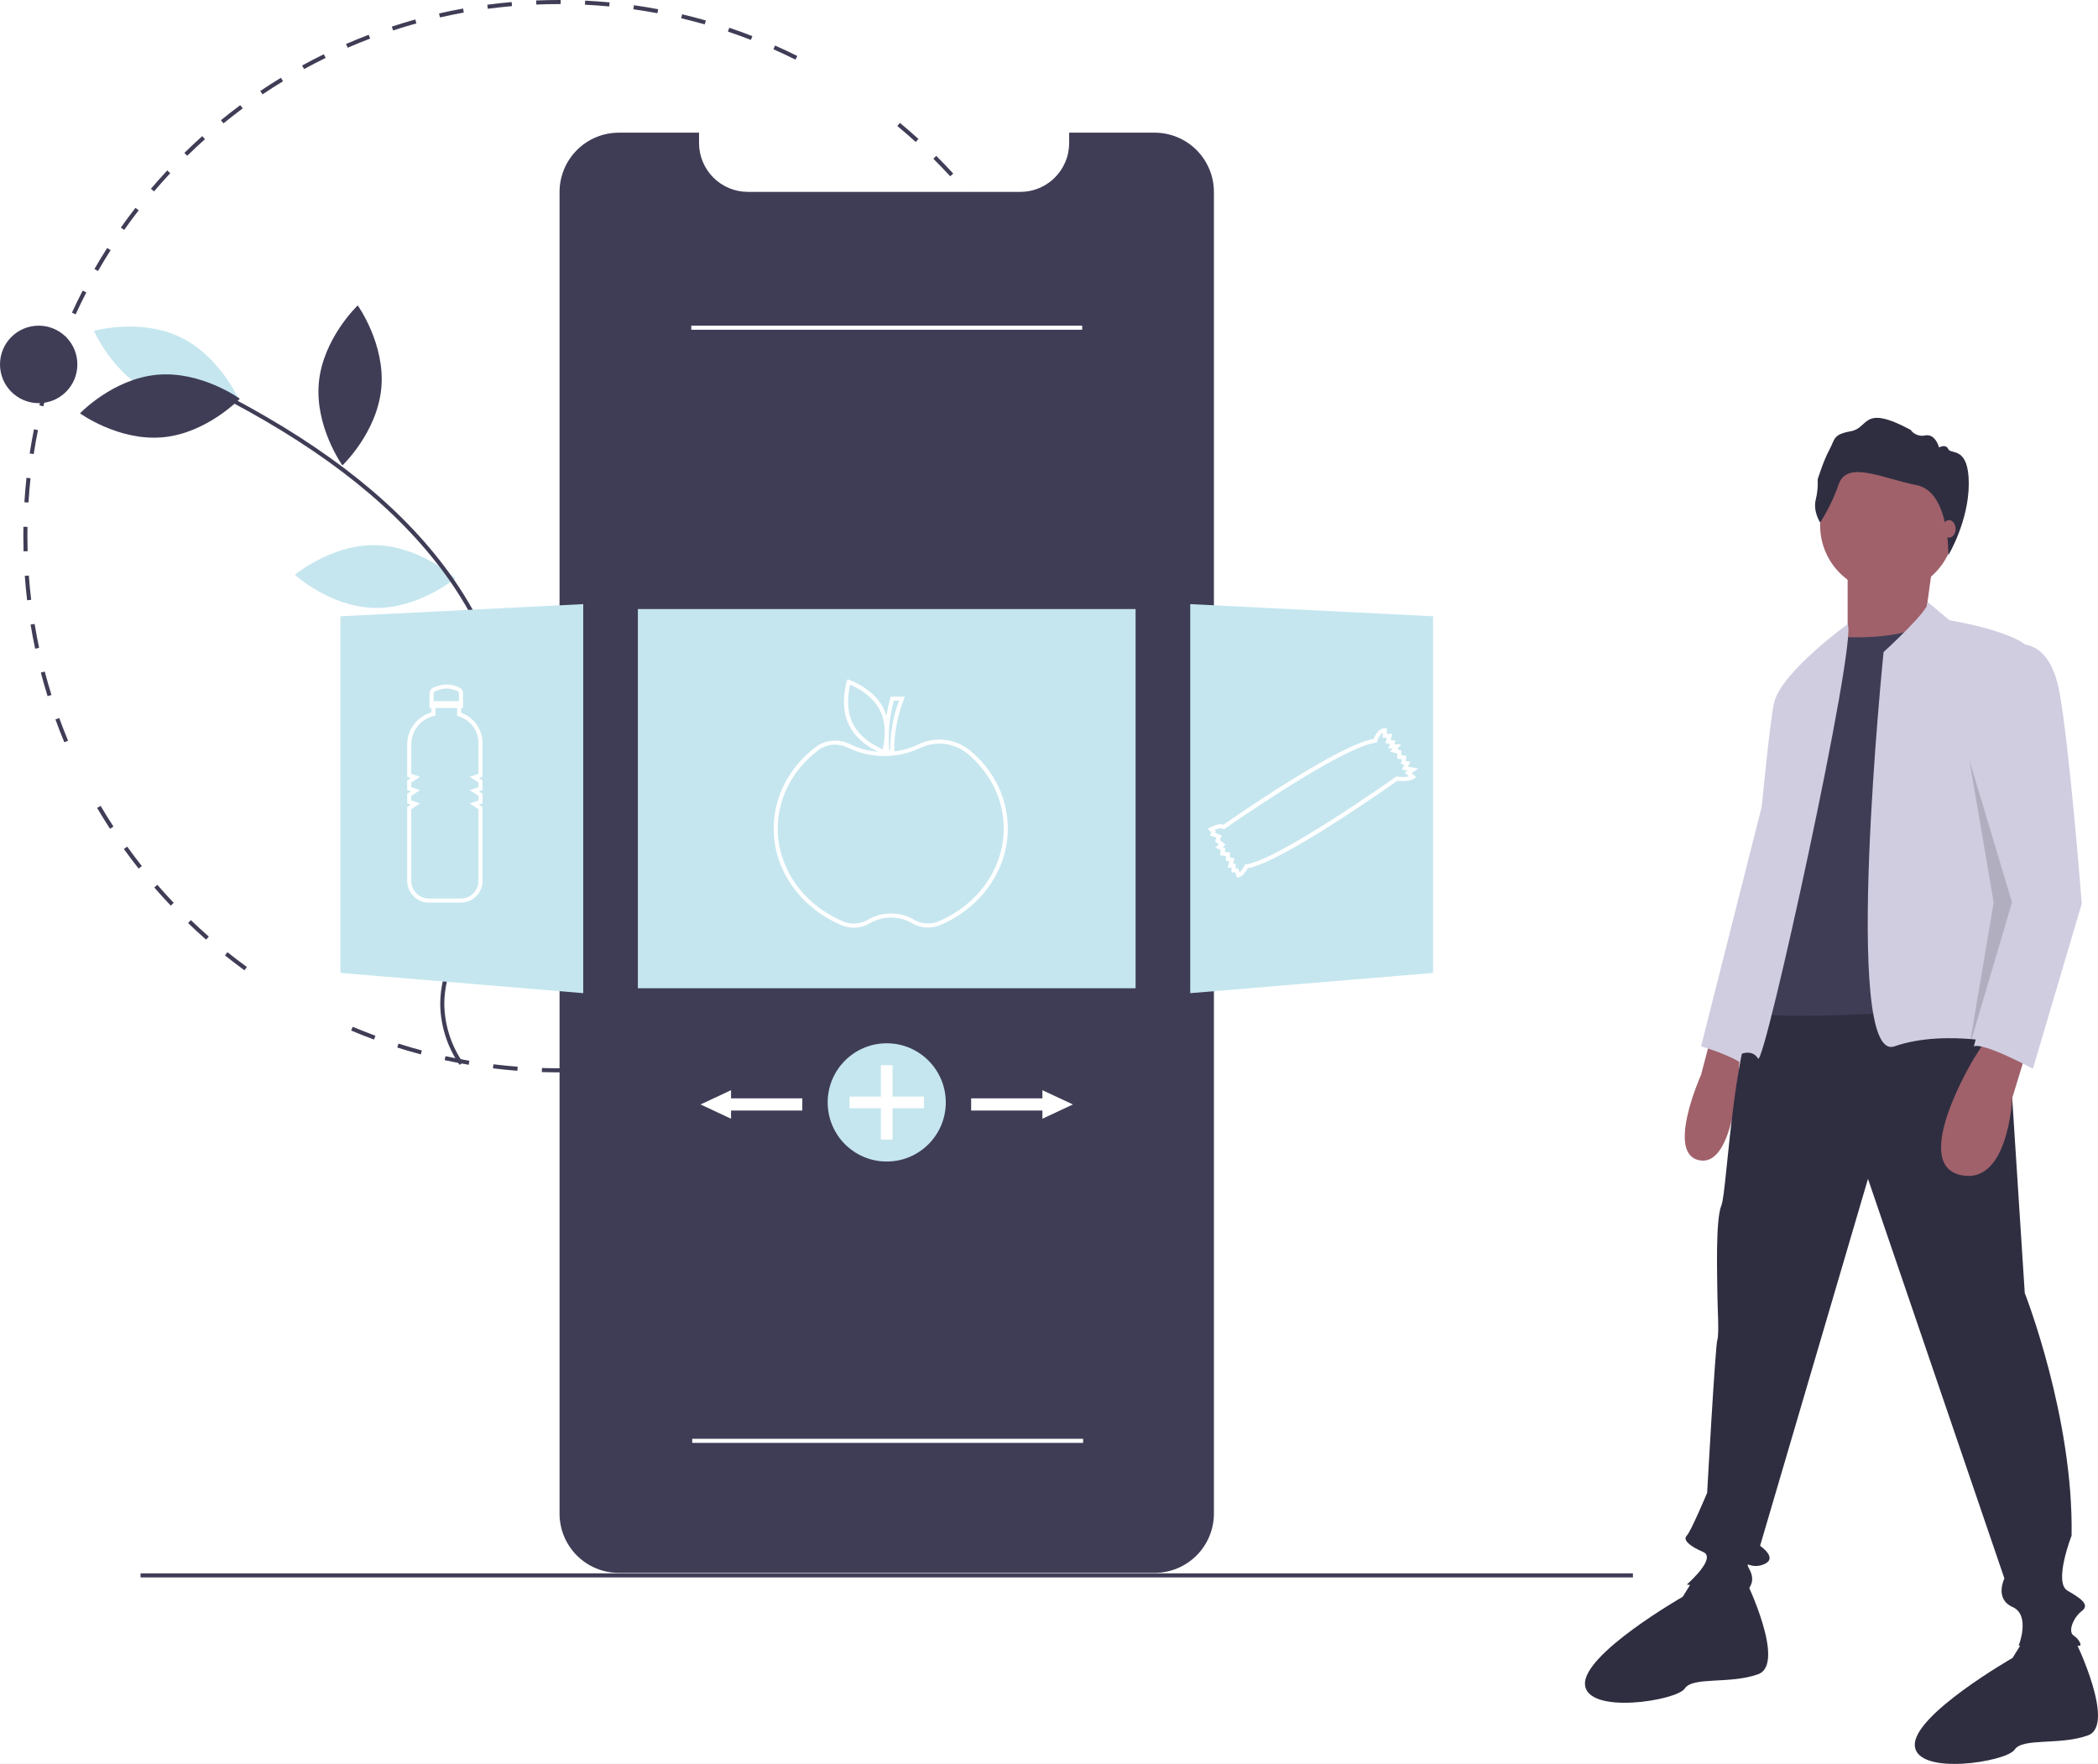 <svg width="314" height="264" viewBox="0 0 314 264" fill="none" xmlns="http://www.w3.org/2000/svg">
<rect x="0" y="0" width="314" height="264" fill="#808080" stroke="none"/>
<g clip-path="url(#clip0_20_7310)">
<rect width="314" height="264" fill="white"/>
<path d="M83.633 160.494C82.787 160.494 81.933 160.481 81.095 160.454L81.114 159.845C82.318 159.882 83.546 159.893 84.755 159.876L84.764 160.486C84.387 160.491 84.01 160.494 83.633 160.494ZM88.43 160.353L88.395 159.743C89.6 159.672 90.821 159.572 92.024 159.446L92.087 160.053C90.876 160.18 89.645 160.281 88.43 160.353V160.353ZM77.432 160.257C76.216 160.164 74.988 160.042 73.78 159.894L73.855 159.288C75.053 159.435 76.272 159.557 77.478 159.649L77.432 160.257ZM95.726 159.586L95.635 158.983C96.833 158.801 98.04 158.59 99.221 158.355L99.34 158.953C98.149 159.19 96.933 159.403 95.726 159.586V159.586ZM70.15 159.363C68.949 159.159 67.737 158.925 66.547 158.667L66.677 158.07C67.857 158.327 69.06 158.559 70.252 158.761L70.15 159.363ZM102.922 158.154L102.775 157.562C103.951 157.271 105.133 156.949 106.289 156.606L106.462 157.191C105.297 157.537 104.106 157.861 102.922 158.154V158.154ZM62.981 157.805C61.803 157.491 60.618 157.146 59.458 156.778L59.641 156.197C60.792 156.561 61.969 156.903 63.137 157.215L62.981 157.805ZM109.955 156.065L109.755 155.489C110.896 155.092 112.043 154.662 113.166 154.212L113.392 154.779C112.261 155.232 111.105 155.665 109.955 156.065H109.955ZM55.976 155.587C54.832 155.166 53.681 154.712 52.555 154.237L52.792 153.674C53.909 154.145 55.051 154.596 56.187 155.014L55.976 155.587ZM116.759 153.339L116.507 152.783C117.602 152.285 118.704 151.753 119.78 151.202L120.057 151.745C118.973 152.3 117.863 152.836 116.759 153.339H116.759ZM123.279 150.001L122.978 149.472C124.028 148.871 125.077 148.24 126.095 147.595L126.42 148.111C125.395 148.761 124.339 149.397 123.279 150.001H123.279ZM129.472 146.078L129.123 145.578C130.113 144.886 131.1 144.161 132.058 143.424L132.429 143.908C131.464 144.651 130.469 145.381 129.472 146.078ZM36.588 145.219C35.604 144.503 34.621 143.754 33.667 142.991L34.047 142.514C34.994 143.271 35.969 144.015 36.946 144.725L36.588 145.219ZM135.285 141.604L134.893 141.138C135.815 140.359 136.732 139.547 137.621 138.724L138.034 139.172C137.139 140.001 136.215 140.819 135.285 141.604H135.285ZM30.851 140.633C29.935 139.829 29.025 138.994 28.146 138.149L28.568 137.709C29.441 138.547 30.344 139.376 31.253 140.174L30.851 140.633ZM140.67 136.617L140.237 136.188C141.087 135.326 141.928 134.433 142.736 133.535L143.188 133.943C142.374 134.848 141.527 135.748 140.67 136.617ZM25.558 135.545C24.717 134.66 23.887 133.746 23.091 132.827L23.551 132.427C24.341 133.339 25.165 134.246 25.999 135.125L25.558 135.545ZM145.582 131.158L145.112 130.77C145.88 129.834 146.636 128.869 147.36 127.899L147.848 128.265C147.119 129.241 146.356 130.215 145.582 131.158L145.582 131.158ZM20.75 129.999C19.995 129.044 19.252 128.058 18.541 127.069L19.036 126.712C19.741 127.694 20.479 128.673 21.228 129.621L20.75 129.999ZM149.979 125.271L149.475 124.928C150.155 123.926 150.82 122.895 151.453 121.862L151.973 122.182C151.335 123.222 150.664 124.261 149.979 125.271L149.979 125.271ZM16.468 124.041C15.804 123.022 15.155 121.973 14.537 120.923L15.062 120.613C15.675 121.655 16.32 122.696 16.979 123.707L16.468 124.041ZM153.823 119.003L153.29 118.708C153.875 117.648 154.443 116.559 154.98 115.472L155.526 115.743C154.986 116.838 154.413 117.935 153.823 119.003V119.003ZM157.078 112.406L156.519 112.161C157.005 111.051 157.471 109.914 157.906 108.781L158.475 109C158.037 110.141 157.567 111.287 157.078 112.406V112.406ZM9.626 111.09C9.159 109.967 8.711 108.818 8.296 107.675L8.869 107.467C9.281 108.601 9.725 109.741 10.188 110.855L9.626 111.09ZM159.713 105.532L159.135 105.34C159.515 104.192 159.874 103.019 160.201 101.853L160.788 102.019C160.458 103.193 160.096 104.375 159.713 105.532ZM7.122 104.194C6.76 103.031 6.419 101.843 6.11 100.663L6.699 100.508C7.006 101.679 7.344 102.858 7.704 104.013L7.122 104.194ZM161.699 98.46L161.106 98.321C161.379 97.145 161.628 95.944 161.847 94.752L162.446 94.862C162.226 96.064 161.974 97.274 161.699 98.46V98.46ZM5.261 97.088C5.007 95.896 4.777 94.682 4.577 93.479L5.179 93.379C5.377 94.573 5.605 95.778 5.857 96.961L5.261 97.088ZM163.027 91.235L162.423 91.152C162.587 89.957 162.726 88.738 162.835 87.53L163.442 87.585C163.332 88.803 163.192 90.031 163.027 91.235V91.235ZM4.06 89.842C3.916 88.634 3.798 87.403 3.709 86.185L4.317 86.14C4.405 87.35 4.523 88.57 4.665 89.769L4.06 89.842ZM163.69 83.919L163.081 83.892C163.135 82.683 163.163 81.457 163.163 80.247H163.772C163.772 81.466 163.745 82.701 163.69 83.919ZM3.525 82.516C3.504 81.767 3.493 81.004 3.493 80.247C3.493 79.777 3.497 79.309 3.505 78.841L4.114 78.852C4.106 79.316 4.102 79.781 4.102 80.247C4.103 80.998 4.113 81.756 4.134 82.499L3.525 82.516ZM4.259 75.209L3.651 75.17C3.727 73.951 3.832 72.719 3.963 71.51L4.569 71.576C4.439 72.776 4.335 73.998 4.259 75.209H4.259ZM162.77 71.486C162.648 70.282 162.48 69.696 162.304 68.498L162.907 68.409C163.084 69.616 163.237 70.537 163.36 71.749L162.77 71.486ZM5.043 67.961L4.441 67.868C4.627 66.66 4.844 65.444 5.086 64.251L5.683 64.372C5.444 65.556 5.228 66.763 5.043 67.961ZM161.689 64.905C161.456 63.715 161.194 62.516 160.909 61.343L161.501 61.199C161.788 62.381 162.053 63.589 162.287 64.788L161.689 64.905ZM6.487 60.816L5.895 60.667C6.191 59.486 6.519 58.294 6.87 57.125L7.453 57.301C7.105 58.46 6.78 59.643 6.487 60.816ZM159.966 57.822C159.626 56.66 159.255 55.491 158.863 54.347L159.439 54.149C159.834 55.301 160.209 56.479 160.551 57.65L159.966 57.822ZM8.584 53.825L8.009 53.622C8.414 52.469 8.852 51.309 9.309 50.177L9.874 50.406C9.42 51.529 8.986 52.68 8.584 53.825V53.825ZM157.6 50.928C157.155 49.804 156.679 48.677 156.184 47.577L156.74 47.327C157.239 48.435 157.718 49.571 158.166 50.703L157.6 50.928ZM11.32 47.052L10.766 46.797C11.275 45.687 11.817 44.574 12.376 43.489L12.918 43.768C12.362 44.845 11.825 45.95 11.32 47.052ZM154.617 44.295C154.072 43.217 153.494 42.138 152.899 41.086L153.43 40.786C154.029 41.845 154.611 42.933 155.16 44.019L154.617 44.295ZM14.665 40.563L14.136 40.259C14.744 39.202 15.385 38.144 16.042 37.114L16.556 37.442C15.904 38.464 15.268 39.514 14.665 40.563V40.563ZM151.037 37.959C150.393 36.932 149.718 35.91 149.033 34.919L149.533 34.572C150.224 35.57 150.904 36.6 151.553 37.634L151.037 37.959ZM18.587 34.412L18.089 34.061C18.792 33.063 19.526 32.069 20.273 31.105L20.754 31.479C20.013 32.435 19.284 33.422 18.587 34.412ZM146.891 31.974C146.157 31.011 145.392 30.053 144.617 29.128L145.085 28.736C145.865 29.668 146.636 30.633 147.376 31.603L146.891 31.974ZM23.052 28.648L22.588 28.253C23.377 27.325 24.198 26.402 25.031 25.509L25.476 25.925C24.65 26.812 23.835 27.728 23.052 28.648ZM142.217 26.388C141.398 25.495 140.549 24.611 139.693 23.76L140.123 23.327C140.985 24.185 141.841 25.076 142.665 25.975L142.217 26.388ZM28.02 23.317L27.594 22.881C28.466 22.027 29.368 21.183 30.274 20.372L30.68 20.828C29.78 21.632 28.885 22.47 28.02 23.317ZM137.053 21.248C136.155 20.434 135.229 19.63 134.299 18.86L134.688 18.39C135.625 19.166 136.558 19.975 137.462 20.796L137.053 21.248ZM33.45 18.462L33.065 17.989C34.008 17.22 34.982 16.462 35.961 15.736L36.324 16.226C35.352 16.947 34.385 17.699 33.45 18.462ZM39.295 14.124L38.955 13.618C39.964 12.938 41.002 12.273 42.042 11.639L42.358 12.161C41.327 12.789 40.296 13.45 39.295 14.124ZM45.508 10.34L45.215 9.805C46.282 9.22 47.377 8.653 48.467 8.118L48.735 8.666C47.653 9.197 46.567 9.76 45.508 10.34ZM119.056 8.926C117.972 8.385 116.861 7.863 115.755 7.373L116.001 6.815C117.116 7.308 118.236 7.835 119.328 8.38L119.056 8.926ZM52.035 7.143L51.793 6.583C52.908 6.099 54.049 5.635 55.184 5.203L55.4 5.774C54.274 6.202 53.142 6.663 52.035 7.143ZM112.384 5.973C111.256 5.535 110.101 5.117 108.951 4.731L109.145 4.152C110.303 4.541 111.467 4.963 112.604 5.404L112.384 5.973ZM58.833 4.558L58.643 3.978C59.801 3.598 60.983 3.24 62.155 2.915L62.318 3.503C61.154 3.826 59.982 4.181 58.833 4.558ZM105.473 3.651C104.311 3.319 103.125 3.01 101.95 2.733L102.09 2.139C103.275 2.418 104.469 2.73 105.641 3.064L105.473 3.651ZM65.848 2.609L65.712 2.014C66.9 1.742 68.109 1.495 69.307 1.279L69.415 1.879C68.226 2.094 67.026 2.339 65.848 2.609ZM98.388 1.978C97.201 1.755 95.992 1.557 94.795 1.388L94.879 0.784C96.086 0.954 97.304 1.154 98.5 1.378L98.388 1.978ZM73.012 1.314L72.932 0.709C74.138 0.548 75.365 0.413 76.578 0.307L76.631 0.915C75.427 1.02 74.21 1.154 73.012 1.314ZM91.178 0.964C89.978 0.851 88.756 0.764 87.546 0.705L87.576 0.095C88.795 0.155 90.026 0.242 91.235 0.357L91.178 0.964ZM80.265 0.681L80.24 0.071C81.359 0.024 82.501 0 83.633 0L83.909 0L83.907 0.611L83.633 0.61C82.51 0.611 81.376 0.634 80.265 0.681V0.681Z" fill="#3F3D56"/>
<path d="M181.683 28.744V226.524C181.681 228.88 180.745 231.139 179.08 232.804C177.416 234.47 175.16 235.405 172.807 235.406H92.621C91.456 235.408 90.301 235.18 89.223 234.734C88.146 234.289 87.167 233.635 86.342 232.81C85.518 231.985 84.864 231.005 84.418 229.926C83.972 228.847 83.744 227.691 83.745 226.524V28.744C83.745 27.577 83.974 26.421 84.42 25.343C84.867 24.264 85.52 23.284 86.344 22.459C87.169 21.634 88.147 20.979 89.224 20.532C90.301 20.086 91.456 19.856 92.621 19.856H104.621V21.397C104.621 23.338 105.39 25.199 106.761 26.572C108.131 27.945 109.99 28.716 111.928 28.717H152.711C154.271 28.72 155.791 28.219 157.044 27.289C157.297 27.104 157.538 26.902 157.763 26.685C158.477 26.002 159.045 25.181 159.432 24.272C159.82 23.363 160.019 22.385 160.018 21.397V19.856H172.807C173.972 19.856 175.127 20.085 176.204 20.532C177.281 20.978 178.26 21.633 179.084 22.459C179.908 23.284 180.562 24.264 181.008 25.342C181.454 26.421 181.683 27.577 181.683 28.744V28.744Z" fill="#3F3D56"/>
<path d="M169.96 91.154H95.468V147.907H169.96V91.154Z" fill="#C5E6EF"/>
<path d="M56.242 81.592C62.874 81.734 68.15 86.547 68.15 86.547C68.15 86.547 62.673 91.129 56.04 90.986C49.408 90.844 44.132 86.031 44.132 86.031C44.132 86.031 49.609 81.449 56.242 81.592Z" fill="#C5E6EF"/>
<path d="M22.898 58.922C28.89 61.772 35.761 59.839 35.761 59.839C35.761 59.839 32.916 53.285 26.924 50.434C20.932 47.584 14.061 49.517 14.061 49.517C14.061 49.517 16.905 56.071 22.898 58.922Z" fill="#C5E6EF"/>
<path d="M23.507 56.089C30.113 55.484 35.895 59.673 35.895 59.673C35.895 59.673 30.967 64.842 24.361 65.447C17.754 66.051 11.972 61.862 11.972 61.862C11.972 61.862 16.9 56.694 23.507 56.089Z" fill="#3F3D56"/>
<path d="M47.723 57.234C47.09 63.847 51.248 69.656 51.248 69.656C51.248 69.656 56.431 64.744 57.065 58.131C57.698 51.519 53.541 45.71 53.541 45.71C53.541 45.71 48.357 50.622 47.723 57.234Z" fill="#3F3D56"/>
<path d="M78.836 97.788C75.371 103.453 76.563 110.499 76.563 110.499C76.563 110.499 83.373 108.361 86.838 102.696C90.303 97.032 89.111 89.986 89.111 89.986C89.111 89.986 82.301 92.124 78.836 97.788Z" fill="#3F3D56"/>
<path d="M68.783 159.376L69.288 159.035C67.508 156.448 66.537 153.39 66.496 150.249C66.51 145.655 68.764 141.406 70.944 137.296C71.348 136.533 71.751 135.773 72.139 135.013C73.767 131.914 75.065 128.653 76.01 125.282C79.391 112.702 76.063 97.859 67.107 85.579C60.002 75.837 49.412 67.318 34.73 59.535L34.445 60.074C49.043 67.812 59.566 76.273 66.615 85.939C75.463 98.071 78.755 112.72 75.422 125.123C74.487 128.453 73.205 131.675 71.597 134.735C71.21 135.492 70.808 136.25 70.405 137.01C68.191 141.185 65.901 145.502 65.887 150.248C65.927 153.511 66.935 156.688 68.783 159.376V159.376Z" fill="#3F3D56"/>
<path d="M5.79 60.337C8.987 60.337 11.579 57.741 11.579 54.539C11.579 51.338 8.987 48.742 5.79 48.742C2.592 48.742 0 51.338 0 54.539C0 57.741 2.592 60.337 5.79 60.337Z" fill="#3F3D56"/>
<path d="M87.289 148.643L50.946 145.611V92.236L87.289 90.417V148.643Z" fill="#C5E6EF"/>
<path d="M178.139 148.643L214.482 145.611V92.236L178.139 90.417V148.643Z" fill="#C5E6EF"/>
<path d="M145.347 112.456C144.266 111.52 142.933 110.925 141.515 110.745C140.098 110.564 138.659 110.807 137.379 111.441C136.266 111.98 135.07 112.323 133.842 112.454C133.811 109.79 134.299 107.146 135.279 104.669L135.44 104.254H133.304L133.243 104.478C133.005 105.354 132.817 106.243 132.681 107.14C132.566 106.751 132.416 106.373 132.234 106.011C130.736 103.036 127.274 101.819 127.128 101.769L126.832 101.668L126.738 101.966C126.692 102.114 125.611 105.624 127.109 108.599C128.181 110.729 130.26 111.957 131.409 112.501C129.955 112.408 128.535 112.027 127.229 111.382C126.414 110.962 125.498 110.78 124.585 110.857C123.672 110.934 122.8 111.267 122.067 111.818C118.079 114.853 115.792 119.301 115.792 124.023C115.792 130.225 119.803 135.906 126.011 138.494C126.571 138.726 127.172 138.846 127.778 138.845C128.62 138.845 129.446 138.618 130.17 138.188C131.133 137.628 132.226 137.331 133.339 137.329C134.452 137.327 135.547 137.619 136.511 138.175C137.135 138.544 137.835 138.762 138.558 138.813C139.28 138.864 140.004 138.746 140.674 138.469C146.846 135.87 150.834 130.2 150.834 124.023C150.834 119.601 148.885 115.493 145.347 112.456ZM133.77 104.864H134.555C133.673 107.23 133.223 109.735 133.227 112.26H133.087C132.899 109.774 133.129 107.273 133.77 104.864V104.864ZM127.653 108.324C126.516 106.066 127.014 103.375 127.235 102.466C128.095 102.828 130.551 104.023 131.69 106.285C132.827 108.543 132.329 111.234 132.108 112.143C131.248 111.78 128.79 110.582 127.653 108.324V108.324ZM140.437 137.906C139.856 138.147 139.226 138.249 138.598 138.204C137.971 138.16 137.362 137.97 136.82 137.649C135.761 137.037 134.56 136.716 133.338 136.719C132.115 136.721 130.915 137.047 129.859 137.664C129.319 137.986 128.711 138.177 128.084 138.224C127.457 138.27 126.827 138.17 126.245 137.931C120.265 135.437 116.401 129.978 116.401 124.023C116.401 119.494 118.601 115.222 122.436 112.304C123.172 111.747 124.069 111.447 124.991 111.45C125.672 111.449 126.344 111.612 126.949 111.924C128.618 112.722 130.443 113.141 132.292 113.152C134.142 113.163 135.971 112.765 137.65 111.988C138.823 111.406 140.141 111.185 141.44 111.35C142.739 111.516 143.96 112.062 144.95 112.919C148.351 115.839 150.224 119.782 150.224 124.023C150.224 129.954 146.383 135.403 140.437 137.906V137.906Z" fill="white"/>
<path d="M69.018 106.689V105.973H69.302V103.741C69.303 103.575 69.259 103.413 69.174 103.271C69.089 103.129 68.967 103.013 68.821 102.936C67.563 102.279 66.212 102.28 64.803 102.939C64.648 103.013 64.517 103.13 64.425 103.276C64.333 103.421 64.285 103.59 64.285 103.762V105.973H64.569V106.621C63.523 106.915 62.601 107.544 61.946 108.413C61.291 109.281 60.939 110.341 60.943 111.429V116.258L61.485 116.439L60.943 116.8V118.251L61.485 118.432L60.943 118.794V120.245L61.485 120.426L60.943 120.787V131.84C60.944 132.702 61.286 133.528 61.895 134.138C62.504 134.747 63.329 135.09 64.19 135.091H68.978C69.837 135.09 70.66 134.748 71.267 134.14C71.875 133.532 72.216 132.707 72.218 131.847V120.787L71.676 120.426L72.218 120.245V118.794L71.676 118.432L72.218 118.251V116.8L71.676 116.439L72.218 116.258V111.18C72.214 110.192 71.904 109.229 71.331 108.425C70.758 107.62 69.95 107.014 69.018 106.689V106.689ZM65.061 103.492C66.306 102.91 67.444 102.905 68.539 103.477C68.586 103.503 68.625 103.541 68.652 103.588C68.679 103.634 68.693 103.687 68.693 103.741V104.935H64.894V103.762C64.894 103.706 64.909 103.651 64.939 103.603C64.968 103.555 65.011 103.517 65.061 103.492V103.492ZM71.608 115.818L70.301 116.254L71.608 117.127V117.812L70.301 118.248L71.608 119.12V119.805L70.301 120.241L71.608 121.114V131.847C71.607 132.545 71.33 133.215 70.837 133.709C70.344 134.203 69.675 134.48 68.978 134.481H64.19C63.491 134.48 62.821 134.202 62.326 133.707C61.831 133.211 61.553 132.54 61.553 131.84V121.114L62.859 120.241L61.553 119.805V119.12L62.859 118.248L61.553 117.812V117.127L62.859 116.254L61.553 115.818V111.429C61.549 110.437 61.882 109.473 62.498 108.696C63.115 107.919 63.977 107.376 64.943 107.155L65.179 107.1V105.973H68.409V107.141L68.628 107.205C69.486 107.458 70.24 107.982 70.776 108.698C71.313 109.414 71.605 110.284 71.608 111.18V115.818Z" fill="white"/>
<path d="M212.253 115.046L210.719 114.739L211.08 114.015L210.376 113.874L210.498 113.141L209.729 113.013V112.318L209.106 112.14L209.698 111.399H208.671L208.886 110.863L208.126 110.736L208.384 109.832H207.562V108.988H207.258C206.298 108.988 205.762 110.13 205.586 110.587C200.287 111.512 184.899 122.185 183.143 123.412C182.413 123.175 181.331 123.731 181.105 123.854L180.747 124.05L181.263 124.566L181.109 125.028L182.056 125.383L181.849 125.903L182.445 126.4L181.909 126.803L182.716 127.287L182.574 127.995L183.474 128.124V128.833L183.997 128.938L183.737 129.853H184.317V130.576H184.884L185.14 131.347L185.404 131.294C186.017 131.171 186.542 130.322 186.747 129.945C191.851 129.033 207.609 117.932 209.143 116.844C210.934 117.059 211.592 116.58 211.662 116.524L211.953 116.29L211.258 115.71L212.253 115.046ZM209.104 116.224L208.985 116.208L208.887 116.278C208.713 116.402 191.432 128.661 186.505 129.366L186.347 129.389L186.276 129.532C186.087 129.917 185.832 130.267 185.522 130.564L185.323 129.966H184.927V129.242H184.544L184.765 128.47L184.084 128.333V127.595L183.298 127.483L183.398 126.985L183 126.746L183.427 126.425L182.579 125.718L182.853 125.031L181.873 124.663L181.961 124.402L181.771 124.212C182.229 124.021 182.783 123.88 183.02 124.022L183.19 124.124L183.352 124.01C183.525 123.889 200.689 111.868 205.854 111.162L206.047 111.136L206.104 110.95C206.193 110.661 206.508 109.933 206.953 109.683V110.442H207.576L207.352 111.226L208.038 111.34L207.771 112.009H208.43L208.058 112.474L209.12 112.778V113.53L209.797 113.643L209.678 114.357L210.178 114.457L209.817 115.18L210.691 115.355L210.241 115.655L210.888 116.195C210.3 116.315 209.695 116.325 209.104 116.224V116.224Z" fill="white"/>
<path d="M132.714 173.842C137.594 173.842 141.551 169.88 141.551 164.994C141.551 160.107 137.594 156.145 132.714 156.145C127.834 156.145 123.877 160.107 123.877 164.994C123.877 169.88 127.834 173.842 132.714 173.842Z" fill="#C5E6EF"/>
<path d="M138.278 164.119H133.587V159.422H131.841V164.119H127.15V165.867H131.841V170.565H133.587V165.867H138.278V164.119Z" fill="white"/>
<path d="M160.585 165.298L156.014 163.163V164.383H145.349V166.214H156.014V167.434L160.585 165.298Z" fill="white"/>
<path d="M104.844 165.298L109.414 163.163V164.383H120.079V166.214H109.414V167.434L104.844 165.298Z" fill="white"/>
<path d="M244.392 235.477H21.036V236.087H244.392V235.477Z" fill="#3F3D56"/>
<path d="M161.966 48.742H103.462V49.352H161.966V48.742Z" fill="white"/>
<path d="M162.108 215.339H103.603V215.949H162.108V215.339Z" fill="white"/>
<path d="M256.112 155.077L254.589 160.874C254.589 160.874 249.104 173.079 254.589 173.689C260.074 174.3 260.378 157.823 260.378 157.823L256.112 155.077Z" fill="#A0616A"/>
<path d="M265.559 113.275L254.589 156.603C254.589 156.603 258.855 157.823 260.988 159.349L265.559 113.275Z" fill="#D0CDE1"/>
<path d="M299.991 146.228L303.038 193.522C303.038 193.522 310.351 212.135 310.047 229.832C310.047 229.832 307.304 236.85 309.437 238.07C311.57 239.291 312.789 240.206 311.57 241.121C310.351 242.037 309.437 244.173 310.351 244.783C311.266 245.393 311.57 246.308 311.266 246.308H302.124C302.124 246.308 303.952 241.732 301.21 240.511C298.468 239.291 299.991 236.239 299.991 236.239L279.575 176.436L263.425 231.357C263.425 231.357 266.168 233.188 264.035 234.104C261.902 235.019 260.988 233.188 261.902 235.019C262.816 236.85 261.597 237.765 261.597 238.07C261.597 238.375 252.456 237.155 252.456 237.155C252.456 237.155 257.026 233.188 254.894 232.273C252.761 231.357 251.846 230.442 252.456 229.832C253.065 229.222 255.503 223.424 255.503 223.424C255.503 223.424 256.722 201.456 257.026 200.54C257.331 199.625 257.026 195.353 257.026 193.217C257.026 191.081 256.722 182.538 257.636 180.402C258.55 178.266 259.464 152.026 264.34 148.975C269.215 145.923 299.991 146.228 299.991 146.228Z" fill="#2F2E41"/>
<path d="M261.293 236.544C261.293 236.544 267.387 249.054 263.121 250.58C258.855 252.106 253.37 250.885 252.151 252.716C250.932 254.547 237.525 256.682 237.22 252.106C236.915 247.529 251.846 238.985 251.846 238.985L253.791 235.849L261.293 236.544Z" fill="#2F2E41"/>
<path d="M310.656 245.698C310.656 245.698 316.75 258.208 312.484 259.734C308.218 261.259 302.734 260.039 301.515 261.869C300.296 263.7 286.888 265.836 286.584 261.259C286.279 256.682 301.21 248.139 301.21 248.139L303.155 245.003L310.656 245.698Z" fill="#2F2E41"/>
<path d="M282.47 88.713C288.024 88.713 292.526 84.205 292.526 78.644C292.526 73.083 288.024 68.575 282.47 68.575C276.917 68.575 272.415 73.083 272.415 78.644C272.415 84.205 276.917 88.713 282.47 88.713Z" fill="#A0616A"/>
<path d="M289.326 83.983L288.107 92.832L278.966 99.85L276.528 96.493V84.899L289.326 83.983Z" fill="#A0616A"/>
<path d="M275.005 95.273C275.005 95.273 284.451 96.188 289.326 92.832L299.077 150.5C299.077 150.5 264.644 153.246 263.121 151.415V133.413L269.215 104.122L275.005 95.273Z" fill="#3F3D56"/>
<path d="M288.487 90.075L291.764 92.832C291.764 92.832 305.171 94.968 304.257 98.629L300.601 141.957L301.819 156.603C301.819 156.603 291.459 153.856 283.537 156.603C275.614 159.349 281.908 97.591 281.908 97.591C281.908 97.591 289.172 90.979 288.487 90.075Z" fill="#D0CDE1"/>
<path d="M276.528 93.415C276.528 93.415 266.777 100.46 265.558 105.037C264.34 109.614 260.378 157.823 260.378 157.823C260.378 157.823 262.207 156.908 263.121 158.433C264.035 159.959 278.052 95.828 276.528 93.415Z" fill="#D0CDE1"/>
<path d="M303.343 157.213L301.159 164.35C301.159 164.35 300.601 177.656 293.287 175.825C285.974 173.994 295.42 158.433 295.42 158.433L297.553 155.077L303.343 157.213Z" fill="#A0616A"/>
<path d="M272.419 78.205C272.419 78.205 271.331 76.57 271.749 74.809C272 73.81 272.098 72.778 272.043 71.749C272.043 71.749 272.922 68.898 273.801 67.305C274.68 65.712 274.262 65.041 277.025 64.538C279.788 64.035 278.658 60.429 285.943 64.328C286.189 64.672 286.531 64.935 286.926 65.084C287.32 65.233 287.751 65.262 288.162 65.167C289.669 64.873 290.213 66.969 290.213 66.969C290.213 66.969 291.218 66.382 291.595 67.221C291.972 68.059 294.659 66.718 294.659 72.378C294.659 78.037 291.601 83.093 291.601 83.093C291.601 83.093 291.825 73.573 286.843 72.608C281.861 71.644 276.502 68.835 275.204 72.441C274.503 74.464 273.569 76.399 272.419 78.205Z" fill="#2F2E41"/>
<path d="M291.71 80.469C292.253 80.469 292.693 79.882 292.693 79.157C292.693 78.432 292.253 77.845 291.71 77.845C291.168 77.845 290.728 78.432 290.728 79.157C290.728 79.882 291.168 80.469 291.71 80.469Z" fill="#A0616A"/>
<path d="M301.819 96.494C301.819 96.494 306.695 95.273 308.218 103.511C309.742 111.75 311.57 135.244 311.57 135.244L304.257 159.959C304.257 159.959 296.944 155.992 295.42 156.603L301.175 135.146L296.335 113.275C296.335 113.275 300.601 96.494 301.819 96.494Z" fill="#D0CDE1"/>
<path opacity="0.15" d="M294.731 113.693L301.13 135.051L294.731 156.715L298.387 135.051L294.731 113.693Z" fill="black"/>
</g>
<defs>
<clipPath id="clip0_20_7310">
<rect width="314" height="264" fill="white"/>
</clipPath>
</defs>
</svg>
